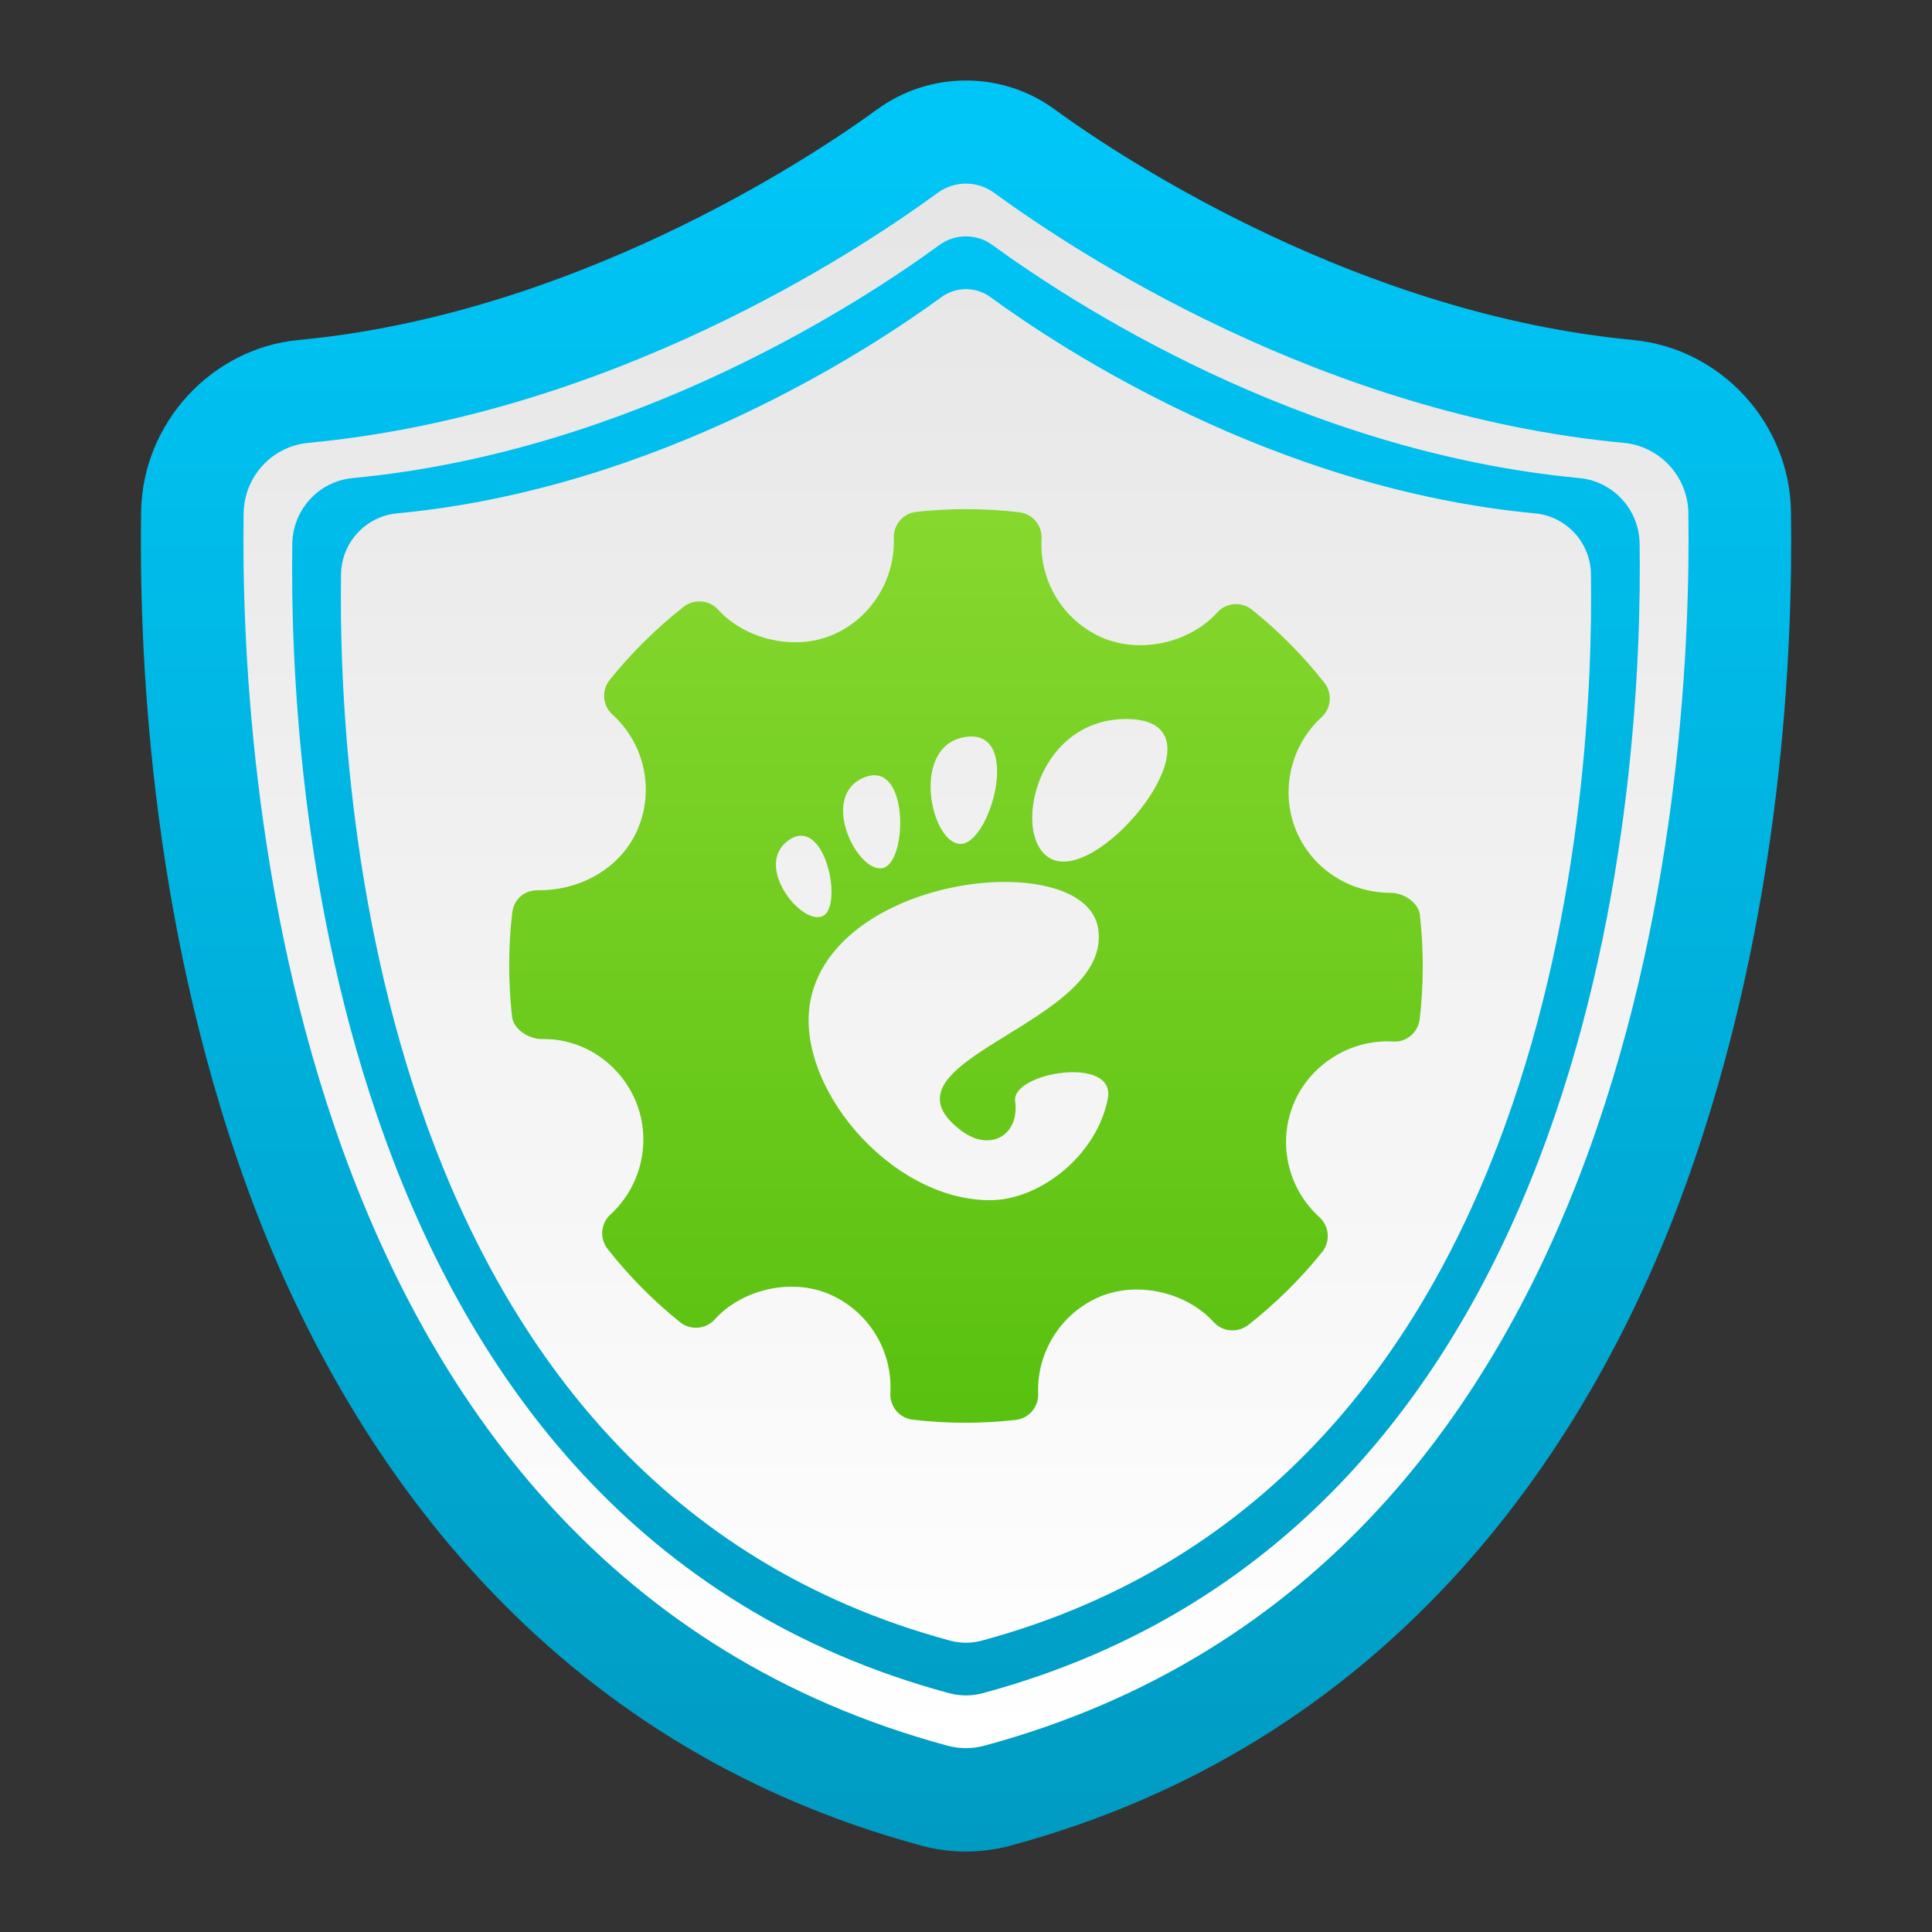 <?xml version="1.0" encoding="UTF-8" standalone="no"?>
<svg
   xmlns:dc="http://purl.org/dc/elements/1.1/"
   xmlns:cc="http://creativecommons.org/ns#"
   xmlns:rdf="http://www.w3.org/1999/02/22-rdf-syntax-ns#"
   xmlns:svg="http://www.w3.org/2000/svg"
   xmlns="http://www.w3.org/2000/svg"
   xmlns:xlink="http://www.w3.org/1999/xlink"
   xmlns:sodipodi="http://sodipodi.sourceforge.net/DTD/sodipodi-0.dtd"
   xmlns:inkscape="http://www.inkscape.org/namespaces/inkscape"
   height="48"
   viewBox="0 0 48 48"
   width="48"
   version="1.1"
   id="svg29"
   sodipodi:docname="gnome-tweak-tool.svg"
   inkscape:version="0.92.2 2405546, 2018-03-11">
  <rect x="0" y="0" width="48" height="48" fill="#333333" stroke="none"/>
  <defs
     id="defs33">
    <linearGradient
       id="linearGradient982">
      <stop
         id="stop978"
         offset="0"
         style="stop-color:#59c110;stop-opacity:1" />
      <stop
         id="stop980"
         offset="1"
         style="stop-color:#87d82e;stop-opacity:1" />
    </linearGradient>
    <linearGradient
       id="linearGradient976">
      <stop
         id="stop972"
         offset="0"
         style="stop-color:#ff0f0f;stop-opacity:1" />
      <stop
         id="stop974"
         offset="1"
         style="stop-color:#ff4444;stop-opacity:1" />
    </linearGradient>
    <linearGradient
       inkscape:collect="always"
       id="linearGradient1099">
      <stop
         style="stop-color:#ffffff;stop-opacity:1;"
         offset="0"
         id="stop1095" />
      <stop
         style="stop-color:#e6e6e6;stop-opacity:1"
         offset="1"
         id="stop1097" />
    </linearGradient>
    <linearGradient
       id="linearGradient890">
      <stop
         style="stop-color:#f1f1f1;stop-opacity:1"
         offset="0"
         id="stop886" />
      <stop
         style="stop-color:#f9f9f9;stop-opacity:1"
         offset="1"
         id="stop888" />
    </linearGradient>
    <linearGradient
       id="linearGradient882">
      <stop
         style="stop-color:#ff0000;stop-opacity:1;"
         offset="0"
         id="stop878" />
      <stop
         style="stop-color:#ff4444;stop-opacity:1"
         offset="1"
         id="stop880" />
    </linearGradient>
    <linearGradient
       id="linearGradient874">
      <stop
         style="stop-color:#009bc2;stop-opacity:1"
         offset="0"
         id="stop870" />
      <stop
         style="stop-color:#00c6f7;stop-opacity:1"
         offset="1"
         id="stop872" />
    </linearGradient>
    <linearGradient
       xlink:href="#linearGradient874"
       id="linearGradient876"
       x1="9.78"
       y1="6.437"
       x2="19.787"
       y2="16.504"
       gradientUnits="userSpaceOnUse"
       gradientTransform="translate(-1.647,-0.191)" />
    <linearGradient
       xlink:href="#linearGradient882"
       id="linearGradient884"
       x1="33.078"
       y1="34.337"
       x2="27.182"
       y2="27.722"
       gradientUnits="userSpaceOnUse"
       gradientTransform="translate(-1.647,-0.191)" />
    <linearGradient
       xlink:href="#linearGradient890"
       id="linearGradient892"
       x1="23.874"
       y1="44.98"
       x2="23.874"
       y2="2.122"
       gradientUnits="userSpaceOnUse"
       gradientTransform="translate(-1.647,-0.191)" />
    <linearGradient
       gradientTransform="translate(-419,-506.711)"
       gradientUnits="userSpaceOnUse"
       x2="425.21"
       y2="513.95"
       x1="395.91"
       y1="525.26"
       id="a-3">
      <stop
         id="stop2-6"
         stop-color="#da4453" />
      <stop
         id="stop4-7"
         stop-color="#ff7336"
         offset="1" />
    </linearGradient>
    <linearGradient
       gradientUnits="userSpaceOnUse"
       x2="44"
       y2="33.75"
       x1="26.362"
       y1="44.09"
       id="b-5">
      <stop
         id="stop7-3"
         stop-color="#c0392b" />
      <stop
         id="stop9-5"
         stop-opacity="0"
         stop-color="#c0392b"
         offset="1" />
    </linearGradient>
    <linearGradient
       gradientUnits="userSpaceOnUse"
       x2="398.82"
       y2="528.52"
       x1="388.57"
       y1="519.85"
       id="c-6">
      <stop
         id="stop12-2"
         stop-color="#4d4d4d" />
      <stop
         id="stop14-9"
         stop-color="#31363b"
         offset="1" />
    </linearGradient>
    <linearGradient
       gradientUnits="userSpaceOnUse"
       x2="422.73"
       y2="537.95"
       x1="394.57"
       y1="509.8"
       id="d">
      <stop
         id="stop17"
         stop-color="#e5e7e8" />
      <stop
         id="stop19"
         stop-color="#dcdee0"
         offset="1" />
    </linearGradient>
    <linearGradient
       gradientTransform="matrix(0.707,0.707,-0.707,0.707,105.48,-635.29)"
       gradientUnits="userSpaceOnUse"
       x2="427.57"
       x1="389.57"
       id="e">
      <stop
         id="stop22"
         stop-color="#fcfcfc" />
      <stop
         id="stop24"
         stop-color="#eff0f1"
         offset="1" />
    </linearGradient>
    <linearGradient
       gradientTransform="translate(-444.76,-516.387)"
       x2="799.04"
       gradientUnits="userSpaceOnUse"
       y2="160.66"
       x1="771.7"
       y1="133.33"
       id="f"
       xlink:href="#d" />
    <linearGradient
       gradientTransform="matrix(0.497,0,0,0.769,-191.257,-404.027)"
       x2="0"
       gradientUnits="userSpaceOnUse"
       y2="528.8"
       y1="551.8"
       id="g">
      <stop
         id="stop28"
         stop-color="#c6cdd1" />
      <stop
         id="stop30"
         stop-color="#e0e5e7"
         offset="1" />
    </linearGradient>
    <linearGradient
       gradientTransform="matrix(0.611,0,0,0.769,-238.907,-386.337)"
       x2="0"
       gradientUnits="userSpaceOnUse"
       y2="505.8"
       y1="557.8"
       id="h">
      <stop
         id="stop33"
         stop-color="#42a603" />
      <stop
         id="stop35"
         stop-color="#78da06"
         offset="1" />
    </linearGradient>
    <linearGradient
       gradientTransform="matrix(1.562 0 0 1.538-227.95-292.82)"
       gradientUnits="userSpaceOnUse"
       x2="400.57"
       x1="398.57"
       id="i">
      <stop
         id="stop38"
         stop-color="#faae2a" />
      <stop
         id="stop40"
         stop-color="#ffc35a"
         offset="1" />
    </linearGradient>
    <linearGradient
       gradientTransform="matrix(1.562,0,0,1.538,-604.397,-793.877)"
       x2="400.57"
       gradientUnits="userSpaceOnUse"
       x1="398.57"
       id="j"
       xlink:href="#i" />
    <linearGradient
       gradientTransform="matrix(1.158,0,0,1.438,-439.425,-734.175)"
       gradientUnits="userSpaceOnUse"
       x2="390.65"
       y2="529.73"
       x1="410.5"
       y1="539.88"
       id="k">
      <stop
         id="stop44"
         stop-color="#bcfd93" />
      <stop
         id="stop46"
         stop-color="#fafff5"
         offset="1" />
    </linearGradient>
    <linearGradient
       gradientTransform="matrix(1,0,0,1.044,8,-1.176)"
       gradientUnits="userSpaceOnUse"
       x2="34.19"
       y2="54.612"
       x1="14.187"
       y1="34.612"
       id="l">
      <stop
         id="stop49"
         stop-color="#383e51" />
      <stop
         id="stop51"
         stop-opacity="0"
         stop-color="#655c6f"
         offset="1" />
    </linearGradient>
    <linearGradient
       gradientTransform="matrix(0.611,0,0,0.769,-238.907,-386.337)"
       x2="0"
       gradientUnits="userSpaceOnUse"
       y2="505.8"
       y1="557.8"
       id="h-7">
      <stop
         id="stop33-5"
         stop-color="#42a603" />
      <stop
         id="stop35-3"
         stop-color="#78da06"
         offset="1" />
    </linearGradient>
    <linearGradient
       gradientTransform="matrix(0.497,0,0,0.769,-191.257,-404.027)"
       x2="0"
       gradientUnits="userSpaceOnUse"
       y2="528.8"
       y1="551.8"
       id="g-5">
      <stop
         id="stop28-6"
         stop-color="#c6cdd1" />
      <stop
         id="stop30-2"
         stop-color="#e0e5e7"
         offset="1" />
    </linearGradient>
    <linearGradient
       gradientTransform="matrix(1.562,0,0,1.538,-227.95,-292.82)"
       gradientUnits="userSpaceOnUse"
       x2="400.57"
       x1="398.57"
       id="i-9">
      <stop
         id="stop38-1"
         stop-color="#faae2a" />
      <stop
         id="stop40-2"
         stop-color="#ffc35a"
         offset="1" />
    </linearGradient>
    <linearGradient
       gradientTransform="matrix(1.562,0,0,1.538,-604.397,-793.877)"
       x2="400.57"
       gradientUnits="userSpaceOnUse"
       x1="398.57"
       id="j-7"
       xlink:href="#i-9" />
    <linearGradient
       gradientTransform="matrix(1.562,0,0,1.538,-227.95,-292.82)"
       gradientUnits="userSpaceOnUse"
       x2="400.57"
       x1="398.57"
       id="linearGradient1040">
      <stop
         id="stop1036"
         stop-color="#faae2a" />
      <stop
         id="stop1038"
         stop-color="#ffc35a"
         offset="1" />
    </linearGradient>
    <linearGradient
       gradientTransform="matrix(0.611,0,0,0.803,-229.65,-403.222)"
       x2="0"
       gradientUnits="userSpaceOnUse"
       y2="505.8"
       y1="557.8"
       id="h-7-6">
      <stop
         id="stop33-5-1"
         stop-color="#42a603" />
      <stop
         id="stop35-3-8"
         stop-color="#78da06"
         offset="1" />
    </linearGradient>
    <linearGradient
       gradientTransform="matrix(0.497,0,0,0.803,-182,-421.692)"
       x2="0"
       gradientUnits="userSpaceOnUse"
       y2="528.8"
       y1="551.8"
       id="g-5-7">
      <stop
         id="stop28-6-9"
         stop-color="#c6cdd1" />
      <stop
         id="stop30-2-2"
         stop-color="#e0e5e7"
         offset="1" />
    </linearGradient>
    <linearGradient
       gradientTransform="matrix(1.562,0,0,1.538,-227.95,-292.82)"
       gradientUnits="userSpaceOnUse"
       x2="400.57"
       x1="398.57"
       id="i-9-0">
      <stop
         id="stop38-1-2"
         stop-color="#faae2a" />
      <stop
         id="stop40-2-3"
         stop-color="#ffc35a"
         offset="1" />
    </linearGradient>
    <linearGradient
       gradientTransform="matrix(1.562,0,0,1.606,-595.14,-828.718)"
       x2="400.57"
       gradientUnits="userSpaceOnUse"
       x1="398.57"
       id="j-7-7"
       xlink:href="#i-9-0" />
    <linearGradient
       gradientTransform="matrix(1.562,0,0,1.538,-227.95,-292.82)"
       gradientUnits="userSpaceOnUse"
       x2="400.57"
       x1="398.57"
       id="linearGradient1181">
      <stop
         id="stop1177"
         stop-color="#faae2a" />
      <stop
         id="stop1179"
         stop-color="#ffc35a"
         offset="1" />
    </linearGradient>
    <linearGradient
       xlink:href="#linearGradient4793"
       id="linearGradient2100"
       x1="24"
       y1="46"
       x2="23.179"
       y2="14.593"
       gradientUnits="userSpaceOnUse"
       gradientTransform="matrix(1,0,0,0.998,-41.63,-1.175)" />
    <linearGradient
       id="linearGradient4793">
      <stop
         style="stop-color:#54b60f;stop-opacity:1"
         offset="0"
         id="stop4795" />
      <stop
         style="stop-color:#92dc41;stop-opacity:1"
         offset="1"
         id="stop4797" />
    </linearGradient>
    <linearGradient
       inkscape:collect="always"
       xlink:href="#linearGradient874"
       id="linearGradient1093"
       x1="74.552"
       y1="58.871"
       x2="74.552"
       y2="16.201"
       gradientUnits="userSpaceOnUse"
       gradientTransform="translate(-51.661,-13.017)" />
    <linearGradient
       inkscape:collect="always"
       xlink:href="#linearGradient1099"
       id="linearGradient1101"
       x1="75.523"
       y1="56.268"
       x2="75.523"
       y2="18.427"
       gradientUnits="userSpaceOnUse"
       gradientTransform="translate(-51.661,-13.017)" />
    <linearGradient
       inkscape:collect="always"
       xlink:href="#linearGradient982"
       id="linearGradient920"
       x1="24.129"
       y1="36.973"
       x2="24.129"
       y2="10.769"
       gradientUnits="userSpaceOnUse"
       gradientTransform="matrix(0.859,0,0,0.859,3.373,3.373)" />
    <linearGradient
       inkscape:collect="always"
       xlink:href="#b"
       id="linearGradient964"
       gradientUnits="userSpaceOnUse"
       gradientTransform="translate(-526,-513.832)"
       x1="350.066"
       y1="547.074"
       x2="350.066"
       y2="499.074" />
  </defs>
  <sodipodi:namedview
     pagecolor="#ffffff"
     bordercolor="#666666"
     borderopacity="1"
     objecttolerance="10"
     gridtolerance="10"
     guidetolerance="10"
     inkscape:pageopacity="0"
     inkscape:pageshadow="2"
     inkscape:window-width="1366"
     inkscape:window-height="695"
     id="namedview31"
     showgrid="false"
     inkscape:zoom="9.1590746"
     inkscape:cx="2.7096391"
     inkscape:cy="24"
     inkscape:window-x="0"
     inkscape:window-y="0"
     inkscape:window-maximized="1"
     inkscape:current-layer="svg29" />
  <linearGradient
     id="a"
     gradientUnits="userSpaceOnUse"
     x1="410.445"
     x2="410.445"
     y1="544.124"
     y2="504.273"
     gradientTransform="translate(-431.758,-500.815)">
    <stop
       offset="0"
       stop-color="#97a9b1"
       id="stop2" />
    <stop
       offset="1"
       stop-color="#cfdce1"
       id="stop4" />
  </linearGradient>
  <linearGradient
     id="b"
     gradientUnits="userSpaceOnUse"
     x1="350.066"
     x2="350.066"
     y1="547.074"
     y2="499.074"
     gradientTransform="translate(-483.419,-513.832)">
    <stop
       offset="0"
       stop-color="#3889e9"
       id="stop7" />
    <stop
       offset="1"
       stop-color="#5ea5fb"
       id="stop9" />
  </linearGradient>
  <linearGradient
     id="c"
     gradientTransform="matrix(0.825,0,0,0.825,4.191,4.19)"
     gradientUnits="userSpaceOnUse"
     x1="23.527"
     x2="24.064"
     y1="39.176"
     y2="8">
    <stop
       offset="0"
       stop-color="#1d1e1e"
       id="stop12"
       style="stop-color:#009ec6;stop-opacity:1" />
    <stop
       offset="1"
       stop-color="#44484c"
       id="stop14"
       style="stop-color:#00c1f1;stop-opacity:1" />
  </linearGradient>
  <circle
     style="fill:url(#b)"
     id="circle21"
     r="0"
     cy="9.242"
     cx="-131.638" />
  <g
     id="layer2"
     style="display:inline"
     transform="translate(1.017,-14.034)" />
  <g
     id="layer1"
     style="display:inline"
     transform="translate(1.017,-14.034)" />
  <path
     inkscape:connector-curvature="0"
     style="color:#000000;font-style:normal;font-variant:normal;font-weight:normal;font-stretch:normal;font-size:medium;line-height:normal;font-family:sans-serif;font-variant-ligatures:normal;font-variant-position:normal;font-variant-caps:normal;font-variant-numeric:normal;font-variant-alternates:normal;font-feature-settings:normal;text-indent:0;text-align:start;text-decoration:none;text-decoration-line:none;text-decoration-style:solid;text-decoration-color:#000000;letter-spacing:normal;word-spacing:normal;text-transform:none;writing-mode:lr-tb;direction:ltr;text-orientation:mixed;dominant-baseline:auto;baseline-shift:baseline;text-anchor:start;white-space:normal;shape-padding:0;clip-rule:nonzero;display:inline;overflow:visible;visibility:visible;opacity:1;isolation:auto;mix-blend-mode:normal;color-interpolation:sRGB;color-interpolation-filters:linearRGB;solid-color:#000000;solid-opacity:1;vector-effect:none;fill:url(#linearGradient1093);fill-opacity:1.0;fill-rule:nonzero;stroke:none;stroke-width:5.114;stroke-linecap:butt;stroke-linejoin:miter;stroke-miterlimit:4;stroke-dasharray:none;stroke-dashoffset:0;stroke-opacity:1;color-rendering:auto;image-rendering:auto;shape-rendering:auto;text-rendering:auto;enable-background:accumulate"
     d="m 23.998,2 c -0.776,0 -1.551,0.24 -2.205,0.719 v -0.002 C 19.979,4.045 14.156,7.813 7.426,8.446 5.256,8.649 3.544,10.508 3.506,12.704 v 0.002 0.004 c -0.048,3.155 0.147,9.942 2.629,16.779 2.481,6.836 7.525,13.872 16.753,16.364 l 0.002,0.002 h 0.002 c 0.725,0.194 1.488,0.194 2.213,0 h 0.002 l 0.002,-0.002 c 9.228,-2.49 14.271,-9.526 16.753,-16.362 2.481,-6.835 2.68,-13.621 2.634,-16.775 -0.029,-2.21 -1.752,-4.066 -3.922,-4.268 l -0.003,-0.002 C 33.844,7.811 28.029,4.052 26.204,2.719 25.551,2.24 24.774,2 23.998,2 Z"
     id="path983" />
  <path
     style="fill:url(#linearGradient1101);fill-opacity:1;stroke-width:0.376"
     d="M 23.998 4.562 C 23.75 4.562 23.502 4.64 23.291 4.795 C 21.278 6.269 15.16 10.297 7.664 11.002 C 6.762 11.085 6.068 11.837 6.053 12.748 C 5.962 18.694 6.912 38.881 23.547 43.373 C 23.842 43.452 24.154 43.452 24.449 43.373 C 41.084 38.885 42.034 18.694 41.947 12.748 C 41.935 11.837 41.238 11.085 40.336 11.002 C 32.84 10.297 26.722 6.269 24.705 4.795 C 24.494 4.64 24.246 4.562 23.998 4.562 z M 23.998 5.873 C 24.229 5.873 24.462 5.944 24.658 6.088 C 26.539 7.462 32.243 11.219 39.234 11.877 C 40.076 11.955 40.725 12.658 40.736 13.508 C 40.817 19.053 39.932 37.881 24.418 42.066 C 24.142 42.14 23.854 42.14 23.578 42.066 C 8.064 37.877 7.177 19.053 7.262 13.508 C 7.276 12.658 7.924 11.955 8.766 11.877 C 15.757 11.219 21.461 7.462 23.338 6.088 C 23.534 5.944 23.767 5.873 23.998 5.873 z M 23.998 7.184 C 23.783 7.184 23.569 7.249 23.387 7.383 C 21.645 8.658 16.353 12.144 9.867 12.754 C 9.087 12.826 8.486 13.477 8.473 14.266 C 8.394 19.41 9.215 36.875 23.607 40.762 C 23.863 40.83 24.133 40.83 24.389 40.762 C 38.781 36.879 39.602 19.41 39.527 14.266 C 39.517 13.477 38.913 12.826 38.133 12.754 C 31.647 12.144 26.354 8.658 24.609 7.383 C 24.427 7.249 24.213 7.184 23.998 7.184 z "
     id="path977" />
  <g
     id="layer2-3"
     style="display:inline"
     transform="matrix(0.878,0,0,0.885,2.976,2.676)" />
  <g
     id="layer1-6"
     style="display:inline"
     transform="matrix(0.878,0,0,0.885,2.976,2.676)" />
  <path
     inkscape:connector-curvature="0"
     style="clip-rule:evenodd;fill:url(#linearGradient920);fill-opacity:1.0;fill-rule:evenodd;stroke-width:0.934"
     id="path25"
     d="m 24.045,12.649 c -0.426,-7.54e-4 -0.854,0.021 -1.279,0.068 -0.329,0.036 -0.572,0.32 -0.56,0.649 0.037,1.052 -0.587,2.026 -1.555,2.422 -0.928,0.379 -2.134,0.101 -2.809,-0.641 -0.223,-0.245 -0.597,-0.274 -0.857,-0.071 -0.68,0.534 -1.299,1.146 -1.837,1.816 -0.21,0.261 -0.178,0.637 0.068,0.861 0.79,0.715 1.045,1.854 0.635,2.832 -0.392,0.933 -1.361,1.534 -2.47,1.534 -0.36,-0.012 -0.616,0.23 -0.655,0.557 -0.1,0.853 -0.1,1.721 -0.005,2.581 0.036,0.32 0.419,0.559 0.744,0.559 0.988,-0.025 1.936,0.586 2.334,1.555 0.397,0.967 0.141,2.094 -0.635,2.806 -0.243,0.223 -0.271,0.596 -0.066,0.855 0.527,0.672 1.132,1.282 1.795,1.816 0.26,0.21 0.637,0.182 0.863,-0.066 0.679,-0.751 1.894,-1.029 2.829,-0.636 0.98,0.41 1.596,1.4 1.536,2.464 -0.02,0.334 0.226,0.624 0.557,0.662 0.434,0.051 0.869,0.076 1.306,0.076 0.415,0 0.832,-0.023 1.248,-0.07 0.329,-0.036 0.572,-0.319 0.56,-0.649 -0.038,-1.052 0.587,-2.025 1.553,-2.421 0.934,-0.381 2.135,-0.101 2.81,0.641 0.224,0.244 0.595,0.272 0.857,0.07 0.679,-0.532 1.297,-1.142 1.837,-1.814 0.209,-0.26 0.18,-0.639 -0.068,-0.863 -0.79,-0.715 -1.047,-1.853 -0.636,-2.831 0.386,-0.92 1.319,-1.539 2.323,-1.539 l 0.141,0.005 c 0.325,0.027 0.624,-0.225 0.663,-0.557 0.1,-0.853 0.101,-1.721 0.005,-2.581 h 0.002 c -0.036,-0.319 -0.408,-0.557 -0.73,-0.557 -1.04,0 -1.964,-0.612 -2.351,-1.556 -0.395,-0.967 -0.14,-2.095 0.635,-2.806 0.244,-0.223 0.274,-0.597 0.07,-0.857 -0.532,-0.676 -1.138,-1.287 -1.799,-1.816 -0.259,-0.208 -0.639,-0.177 -0.863,0.071 -0.677,0.749 -1.892,1.027 -2.831,0.635 -0.977,-0.411 -1.593,-1.401 -1.533,-2.464 0.02,-0.334 -0.224,-0.625 -0.557,-0.663 -0.424,-0.049 -0.849,-0.075 -1.275,-0.076 z m 3.934,5.215 c 2.487,0 -0.156,3.542 -1.555,3.542 -1.399,0 -0.933,-3.542 1.555,-3.542 z m -3.968,0.442 c 1.4,-0.182 0.582,2.707 -0.163,2.661 -0.745,-0.045 -1.237,-2.48 0.163,-2.661 z m -2.346,0.958 c 0.921,-0.098 0.854,2.183 0.263,2.304 -0.63,0.129 -1.586,-1.787 -0.461,-2.251 0.07,-0.029 0.137,-0.046 0.198,-0.052 z m -1.748,1.499 c 0.685,0.023 0.981,1.796 0.518,2 -0.53,0.233 -1.733,-1.271 -0.833,-1.894 0.113,-0.078 0.217,-0.109 0.315,-0.106 z m 5.144,1.149 c 1.158,0.02 2.094,0.4 2.22,1.146 0.403,2.396 -5.714,3.271 -3.41,5.025 0.724,0.551 1.462,0.13 1.351,-0.725 v -0.002 c -0.093,-0.713 2.506,-1.144 2.302,-0.066 -0.267,1.413 -1.69,2.529 -2.926,2.529 -2.511,0 -4.919,-2.92 -4.449,-5.025 0.434,-1.945 2.982,-2.914 4.913,-2.882 z" />
  <circle
     cx="-174.219"
     cy="9.242"
     r="0"
     id="circle948"
     style="fill:url(#linearGradient964)" />
  <g
     transform="translate(-41.564,-14.034)"
     style="display:inline"
     id="g950" />
  <g
     transform="translate(-41.564,-14.034)"
     style="display:inline"
     id="g952" />
  <g
     transform="matrix(0.878,0,0,0.885,-39.605,2.676)"
     style="display:inline"
     id="g958" />
  <g
     transform="matrix(0.878,0,0,0.885,-39.605,2.676)"
     style="display:inline"
     id="g960" />
</svg>
